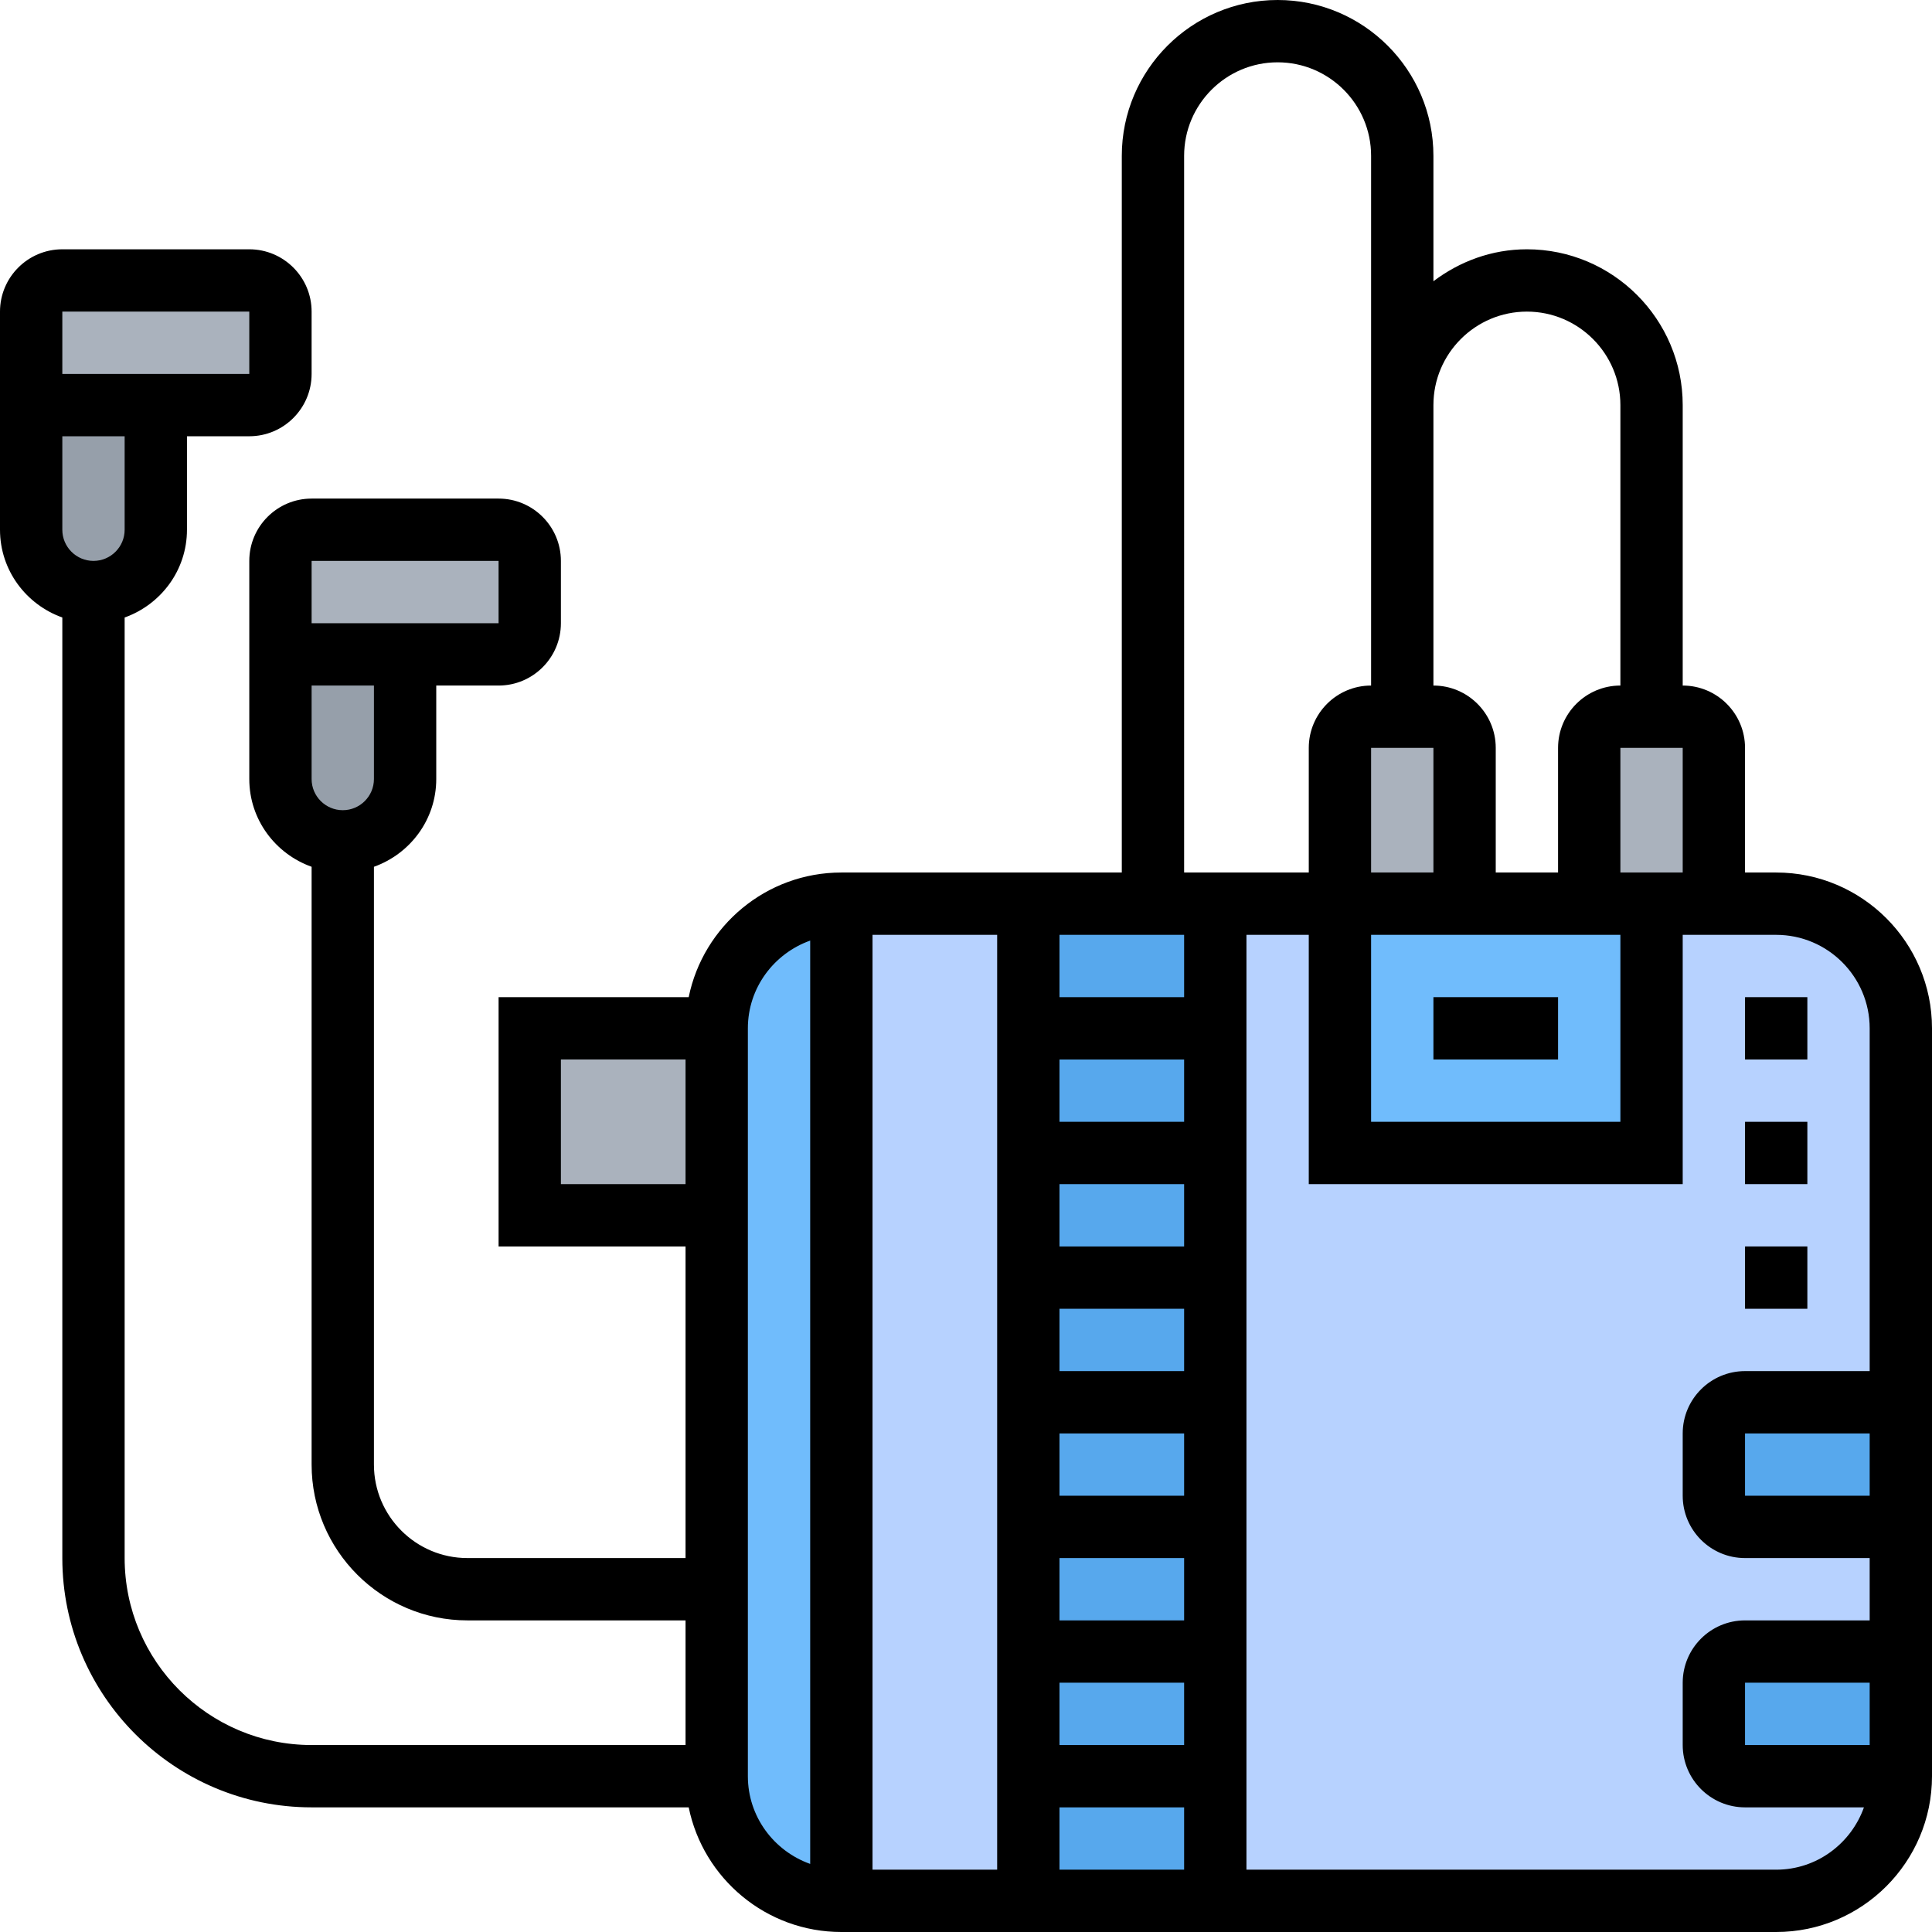 <?xml version="1.0"?>
<svg xmlns="http://www.w3.org/2000/svg" xmlns:xlink="http://www.w3.org/1999/xlink" xmlns:svgjs="http://svgjs.com/svgjs" version="1.1" width="512" height="512" x="0" y="0" viewBox="0 0 62 62" style="enable-background:new 0 0 512 512" xml:space="preserve" class=""><g><g xmlns="http://www.w3.org/2000/svg"><g><g><path d="m17 33h6v6h-6z" fill="#aab2bd" data-original="#aab2bd" class=""/></g><g><path d="m17 18v2c0 .55-.45 1-1 1h-3-4v-3c0-.55.45-1 1-1h6c.55 0 1 .45 1 1z" fill="#aab2bd" data-original="#aab2bd" class=""/></g><g><path d="m9 10v2c0 .55-.45 1-1 1h-3-4v-3c0-.55.45-1 1-1h6c.55 0 1 .45 1 1z" fill="#aab2bd" data-original="#aab2bd" class=""/></g><g><path d="m5 13v4c0 1.1-.9 2-2 2-.55 0-1.05-.22-1.41-.59-.37-.36-.59-.86-.59-1.41v-4z" fill="#969faa" data-original="#969faa"/></g><g><path d="m13 21v4c0 1.1-.9 2-2 2-.55 0-1.05-.22-1.41-.59-.37-.36-.59-.86-.59-1.41v-4z" fill="#969faa" data-original="#969faa"/></g><g><path d="m55 24v5h-2-2v-5c0-.55.45-1 1-1h1 1c.55 0 1 .45 1 1z" fill="#aab2bd" data-original="#aab2bd" class=""/></g><g><path d="m47 24v5h-4v-5c0-.55.45-1 1-1h1 1c.55 0 1 .45 1 1z" fill="#aab2bd" data-original="#aab2bd" class=""/></g><g><path d="m57 29h-18v32h18c2.21 0 4-1.79 4-4v-24c0-2.21-1.79-4-4-4z" fill="#b7d2ff" data-original="#ccd1d9" class=""/></g><g><path d="m27 29h6v32h-6z" fill="#b7d2ff" data-original="#ccd1d9" class=""/></g><g><path d="m53 29v8h-10v-8h4 4z" fill="#70bcfc" data-original="#e6e9ed" class=""/></g><g><path d="m27 29v32c-2.21 0-4-1.79-4-4v-6-12-6c0-2.21 1.79-4 4-4z" fill="#70bcfc" data-original="#e6e9ed" class=""/></g><g><path d="m61 53v4h-5c-.55 0-1-.45-1-1v-2c0-.55.45-1 1-1z" fill="#57a8ed" data-original="#fcd770" class=""/></g><g><path d="m61 45v4h-5c-.55 0-1-.45-1-1v-2c0-.55.45-1 1-1z" fill="#57a8ed" data-original="#fcd770" class=""/></g><g><path d="m39 29v32h-6v-32h4z" fill="#57a8ed" data-original="#fcd770" class=""/></g></g><g><path d="m57 28h-1v-4c0-1.103-.897-2-2-2v-9c0-2.757-2.243-5-5-5-1.13 0-2.162.391-3 1.026v-4.026c0-2.757-2.243-5-5-5s-5 2.243-5 5v23h-9c-2.414 0-4.434 1.721-4.899 4h-6.101v8h6v10h-7c-1.654 0-3-1.346-3-3v-19.184c1.161-.414 2-1.514 2-2.816v-3h2c1.103 0 2-.897 2-2v-2c0-1.103-.897-2-2-2h-6c-1.103 0-2 .897-2 2v7c0 1.302.839 2.402 2 2.816v19.184c0 2.757 2.243 5 5 5h7v4h-12c-3.309 0-6-2.691-6-6v-30.184c1.161-.414 2-1.514 2-2.816v-3h2c1.103 0 2-.897 2-2v-2c0-1.103-.897-2-2-2h-6c-1.103 0-2 .897-2 2v7c0 1.302.839 2.402 2 2.816v30.184c0 4.411 3.589 8 8 8h12.101c.465 2.279 2.484 4 4.899 4h30c2.757 0 5-2.243 5-5v-24c0-2.757-2.243-5-5-5zm-47-10h6v2h-6zm0 4h2v3c0 .552-.449 1-1 1s-1-.448-1-1zm-8-12h6v2h-6zm0 4h2v3c0 .552-.449 1-1 1s-1-.448-1-1zm16 24v-4h4v4zm28-14v4h-2v-4zm-2 6h8v6h-8zm8-2v-4h2v4zm-3-18c1.654 0 3 1.346 3 3v9c-1.103 0-2 .897-2 2v4h-2v-4c0-1.103-.897-2-2-2v-9c0-1.654 1.346-3 3-3zm-11-5c0-1.654 1.346-3 3-3s3 1.346 3 3v8 9c-1.103 0-2 .897-2 2v4h-4zm-10 25h4v30h-4zm6 24h4v2h-4zm4-2h-4v-2h4zm0-4h-4v-2h4zm0-4h-4v-2h4zm0-4h-4v-2h4zm0-4h-4v-2h4zm-4 22h4v2h-4zm4-26h-4v-2h4zm-14 25v-24c0-1.302.839-2.402 2-2.816v29.631c-1.161-.413-2-1.513-2-2.815zm33 3h-17v-30h2v8h12v-8h3c1.654 0 3 1.346 3 3v11h-4c-1.103 0-2 .897-2 2v2c0 1.103.897 2 2 2h4v2h-4c-1.103 0-2 .897-2 2v2c0 1.103.897 2 2 2h3.816c-.414 1.161-1.514 2-2.816 2zm3-14v2h-4v-2zm-4 10v-2h4v2z" fill="#000000" data-original="#000000" class=""/><path d="m56 40h2v2h-2z" fill="#000000" data-original="#000000" class=""/><path d="m56 32h2v2h-2z" fill="#000000" data-original="#000000" class=""/><path d="m56 36h2v2h-2z" fill="#000000" data-original="#000000" class=""/><path d="m46 32h4v2h-4z" fill="#000000" data-original="#000000" class=""/></g></g></g></svg>
